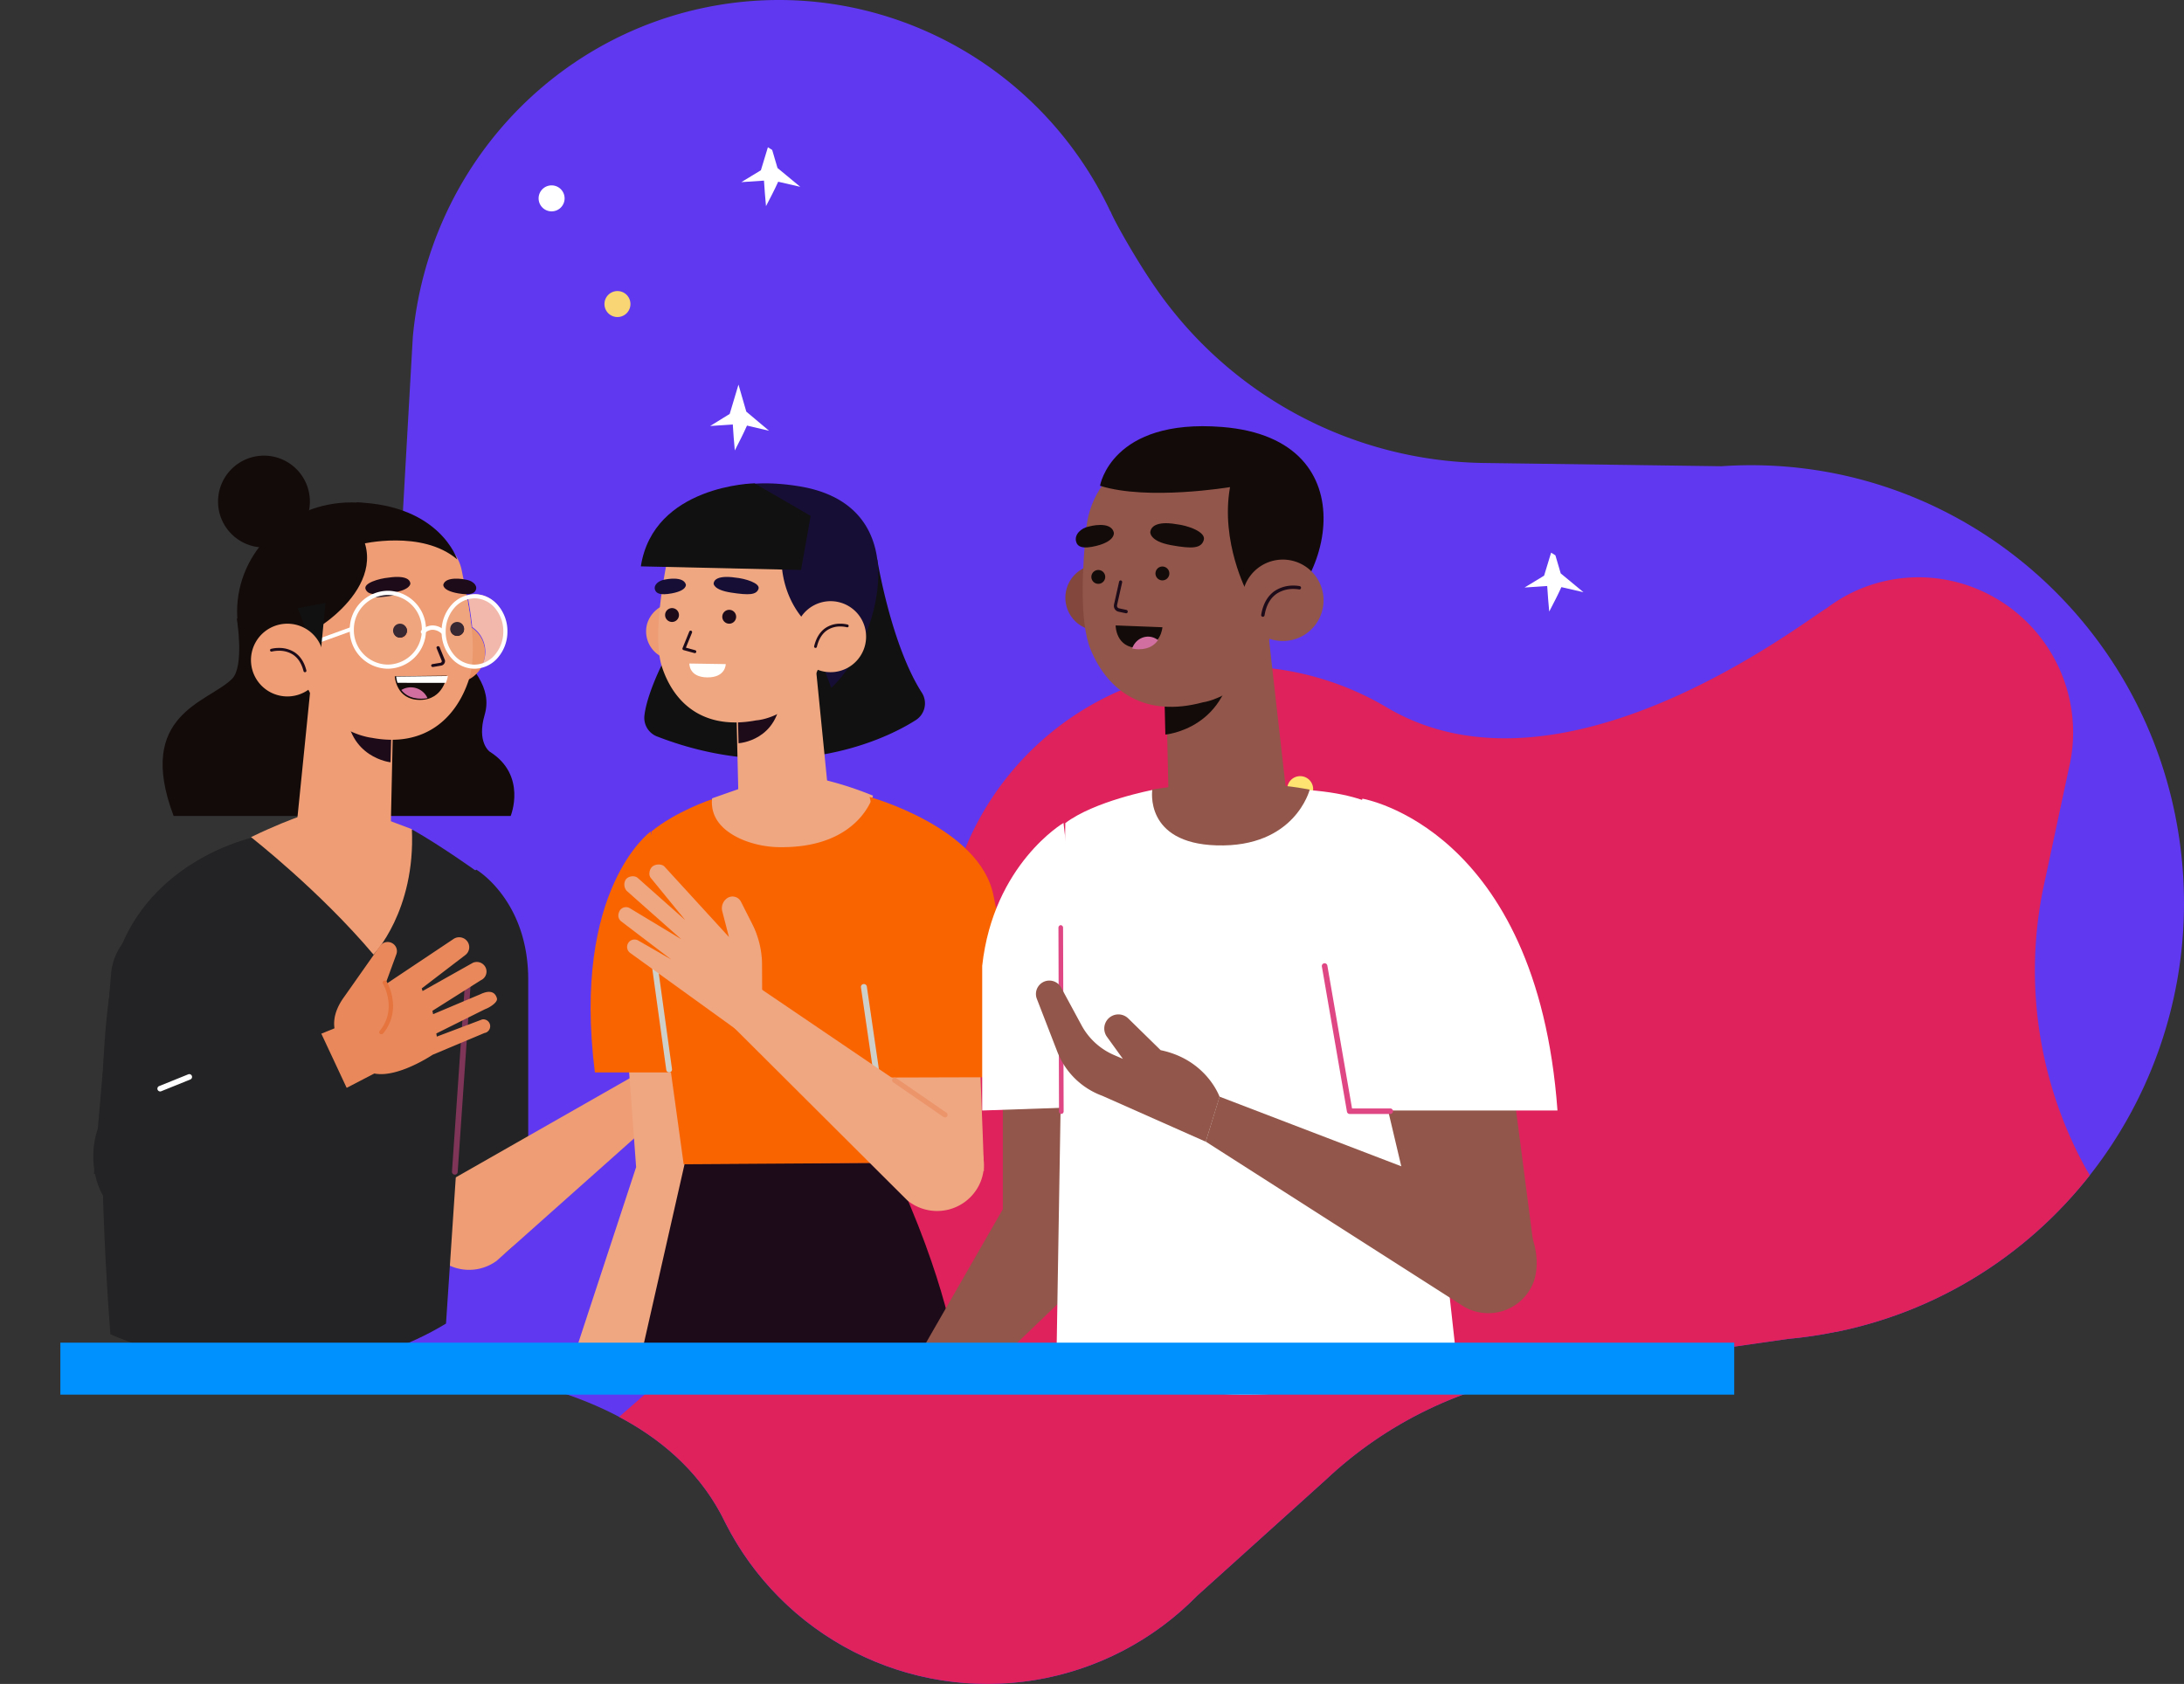 <svg xmlns="http://www.w3.org/2000/svg" xmlns:xlink="http://www.w3.org/1999/xlink" width="1260.407" height="972" viewBox="0 0 1260.407 972">
  <rect x="0" y="0" width="1260.407" height="972" fill="#333333" stroke="none"/>
  <defs>
    <clipPath id="clip-path">
      <path id="Mask" d="M.388,690.328a89.647,89.647,0,0,0,19.855,65.119A87.827,87.827,0,0,0,79.857,787.3a89.988,89.988,0,0,0,14.831.136c15.29.845,192.914-15.013,244.338,91.2a169.429,169.429,0,0,0,272.356,42.533l74.372-67.056a233.9,233.9,0,0,1,127.09-61.279l139.63-20a250.72,250.72,0,0,0,27.263-4.005h.351c129.206-26.157,216.135-149.159,198.687-281.135s-133.283-227.609-264.753-218.58l-137.391-1.88A234.216,234.216,0,0,1,587.868,166.69c-11.649-16.675-24.755-40.162-26.292-44.549h-.135C520.419,35.121,426.941-13.511,333.01,3.3S167.817,98.22,158.867,194.183c-.162,1.608-13.483,238.441-13.483,238.441v1.035a236.77,236.77,0,0,1-67.172,149.86l-50.4,50.271A89.154,89.154,0,0,0,.388,690.328Z" transform="translate(0.57)" fill="#6038f0"/>
    </clipPath>
    <clipPath id="clip-path-2">
      <path id="Clip_15" data-name="Clip 15" d="M29.834,0,0,.337S.616,13.093,14.428,13.093C28.16,13.093,29.834,0,29.834,0" transform="translate(0.801 0.201)" fill="none"/>
    </clipPath>
    <clipPath id="clip-path-3">
      <path id="Clip_118" data-name="Clip 118" d="M0,0,26.349,1.076S25.77,13.364,12.825,13.364C-.048,13.364,0,0,0,0" transform="translate(0.578 0.398)" fill="none"/>
    </clipPath>
  </defs>
  <g id="Group_3" data-name="Group 3" transform="translate(-919.163 -4650)">
    <g id="Group_30" data-name="Group 30" transform="translate(998 4650)">
      <g id="Path">
        <path id="Mask-2" data-name="Mask" d="M.388,690.328a89.647,89.647,0,0,0,19.855,65.119A87.827,87.827,0,0,0,79.857,787.3a89.988,89.988,0,0,0,14.831.136c15.29.845,192.914-15.013,244.338,91.2a169.429,169.429,0,0,0,272.356,42.533l74.372-67.056a233.9,233.9,0,0,1,127.09-61.279l139.63-20a250.72,250.72,0,0,0,27.263-4.005h.351c129.206-26.157,216.135-149.159,198.687-281.135s-133.283-227.609-264.753-218.58l-137.391-1.88A234.216,234.216,0,0,1,587.868,166.69c-11.649-16.675-24.755-40.162-26.292-44.549h-.135C520.419,35.121,426.941-13.511,333.01,3.3S167.817,98.22,158.867,194.183c-.162,1.608-13.483,238.441-13.483,238.441v1.035a236.77,236.77,0,0,1-67.172,149.86l-50.4,50.271A89.154,89.154,0,0,0,.388,690.328Z" transform="translate(0.57)" fill="#6038f0"/>
        <g id="Path-2" data-name="Path" clip-path="url(#clip-path)">
          <path id="Path-3" data-name="Path" d="M.388,690.328a89.647,89.647,0,0,0,19.855,65.119A87.827,87.827,0,0,0,79.857,787.3a89.988,89.988,0,0,0,14.831.136c15.29.845,192.914-15.013,244.338,91.2a169.429,169.429,0,0,0,272.356,42.533l74.372-67.056a233.9,233.9,0,0,1,127.09-61.279l139.63-20a250.72,250.72,0,0,0,27.263-4.005h.351c129.206-26.157,216.135-149.159,198.687-281.135s-133.283-227.609-264.753-218.58l-137.391-1.88A234.216,234.216,0,0,1,587.868,166.69c-11.649-16.675-24.755-40.162-26.292-44.549h-.135C520.419,35.121,426.941-13.511,333.01,3.3S167.817,98.22,158.867,194.183c-.162,1.608-13.483,238.441-13.483,238.441v1.035a236.77,236.77,0,0,1-67.172,149.86l-50.4,50.271A89.154,89.154,0,0,0,.388,690.328Z" transform="matrix(-0.839, 0.545, -0.545, -0.839, 1483.859, 960.188)" fill="#df215c"/>
        </g>
      </g>
      <g id="Group_29" data-name="Group 29" transform="translate(232 463)">
        <path id="Fill_7" data-name="Fill 7" d="M34-11.169,20.867-22.029,17.8-32.452,15.323-34,11.277-20.723,0-13.873l13.063-.878Q13.527-7.366,14.232,0c2.4-4.618,4.89-9.36,7.03-14.106L34-11.169" transform="translate(117 -344)" fill="#fff"/>
        <path id="Fill_8" data-name="Fill 8" d="M34-11.168,20.869-22.028,17.8-32.454,15.323-34,11.28-20.724,0-13.872l13.066-.879Q13.53-7.363,14.233,0c2.4-4.617,4.888-9.359,7.027-14.106L34-11.168" transform="translate(569 -110)" fill="#fff"/>
        <path id="Fill_9" data-name="Fill 9" d="M21.259-14.348C19.119-9.519,16.633-4.7,14.232,0q-.71-7.49-1.172-15L0-14.109l11.277-6.967L16.348-38l4.515,15.6L34-11.357,21.259-14.348" transform="translate(99 -203)" fill="#fff"/>
        <path id="Fill_14" data-name="Fill 14" d="M15-7.5A7.5,7.5,0,0,0,7.5-15,7.5,7.5,0,0,0,0-7.5,7.5,7.5,0,0,0,7.5,0,7.5,7.5,0,0,0,15-7.5" transform="translate(38 -280)" fill="#f9d673"/>
        <path id="Fill_17" data-name="Fill 17" d="M15-7.5A7.5,7.5,0,0,0,7.5-15,7.5,7.5,0,0,0,0-7.5,7.5,7.5,0,0,0,7.5,0,7.5,7.5,0,0,0,15-7.5" transform="translate(432)" fill="#ffe471"/>
        <path id="Fill_18" data-name="Fill 18" d="M15-7.5A7.5,7.5,0,0,0,7.5-15,7.5,7.5,0,0,0,0-7.5,7.5,7.5,0,0,0,7.5,0,7.5,7.5,0,0,0,15-7.5" transform="translate(0 -341)" fill="#fff"/>
      </g>
    </g>
    <g id="Group_31" data-name="Group 31" transform="translate(919 4896)">
      <g id="Group">
        <path id="Fill_2" data-name="Fill 2" d="M42.861,34.133s4.464,27.451-2.75,34.679C26.348,82.6-15.923,89.019,6.376,148h194.5s9.624-23.485-12.1-37.137c0,0-7.565-5.288-2.925-21.212S178.927,62.41,164.744,45.4L136.845,0,42.861,34.133" transform="translate(94 77)" fill="#130b0a"/>
        <path id="Fill_3" data-name="Fill 3" d="M0,63c0,34.793,29.55,63,66,63s66-28.207,66-63S102.45,0,66,0,0,28.207,0,63" transform="translate(137 44)" fill="#130b0a"/>
        <path id="Fill_4" data-name="Fill 4" d="M.735,21.93A17,17,0,1,0,12.07.736,17,17,0,0,0,.735,21.93" transform="translate(246 114)" fill="#ea8e62"/>
        <path id="Fill_5" data-name="Fill 5" d="M57,38.955,55.339,115,0,111.92,11.293,0,57,38.955" transform="translate(170 132)" fill="#ee9d74"/>
        <path id="Fill_6" data-name="Fill 6" d="M25.555,31S1.057,28.427,0,0L26,14.021,25.555,31" transform="translate(200 163)" fill="#1d0b19"/>
        <path id="Fill_7-2" data-name="Fill 7" d="M88.474,14.2a25.159,25.159,0,0,1,8.234,14.392c3.3,16.49,9.781,45.54,3.941,63.043-7.6,22.762-26.1,38.9-55.992,33.222,0,0-35.824-3.613-43.191-48.948C-10.272,3.674,51.212-17.265,88.474,14.2" transform="translate(170 55)" fill="#ee9d74"/>
        <path id="Fill_8-2" data-name="Fill 8" d="M.133,5.018A4,4,0,1,0,2.983.133,4,4,0,0,0,.133,5.018" transform="translate(260 113)" fill="#1d0b19"/>
        <path id="Fill_9-2" data-name="Fill 9" d="M.133,5.017A4,4,0,1,0,2.984.132,4,4,0,0,0,.133,5.017" transform="translate(227 114)" fill="#1d0b19"/>
        <path id="Fill_10" data-name="Fill 10" d="M3.126,1.131,6.148,8.559l.874-.29-.909.179.025.205a.967.967,0,0,1-.776.911l.242.811L5.435,9.55l-4.672.781a.851.851,0,0,0-.747.981.93.93,0,0,0,1.085.674L5.775,11.2l.071-.015A2.686,2.686,0,0,0,8,8.654a2.386,2.386,0,0,0-.067-.565L7.9,7.98,4.873.551a.961.961,0,0,0-1.2-.5.82.82,0,0,0-.553,1.079" transform="translate(249 127)" fill="#1d0b19"/>
        <path id="Fill_11" data-name="Fill 11" d="M13.483.4S25.366-1.7,26,3.749c0,0,.336,3.7-10.052,5.3S1.405,10.389.123,7,7.867.9,13.483.4" transform="translate(211 87)" fill="#1d0b19"/>
        <path id="Fill_12" data-name="Fill 12" d="M12.463.47S1.59-1.72.028,3.355c0,0-.981,3.47,8.576,5.145,6.957,1.218,9.552.111,10.26-2.217C19.7,3.527,16.573.98,12.463.47" transform="translate(256 88)" fill="#1d0b19"/>
        <path id="Fill_13" data-name="Fill 13" d="M30,0,0,.361S.62,14,14.508,14C28.316,14,30,0,30,0" transform="translate(228 144)" fill="#130b0a"/>
        <g id="Group_17" data-name="Group 17" transform="translate(228 144)">
          <path id="Clip_15-2" data-name="Clip 15" d="M29.834,0,0,.337S.616,13.093,14.428,13.093C28.16,13.093,29.834,0,29.834,0" transform="translate(0.801 0.201)" fill="none"/>
          <g id="Group_17-2" data-name="Group 17" clip-path="url(#clip-path-2)">
            <path id="Fill_14-2" data-name="Fill 14" d="M.961,14.742A10.559,10.559,0,0,0,14.9,19.854,10.355,10.355,0,0,0,20.065,6.063,10.558,10.558,0,0,0,6.128.951,10.356,10.356,0,0,0,.961,14.742" transform="translate(-1.254 6.747)" fill="#d06fa0"/>
            <path id="Fill_16" data-name="Fill 16" d="M33.862,6.943,0,6.893V1.229L33.862,0V6.943" transform="translate(-1.214 -2.767)" fill="#fffffe"/>
          </g>
        </g>
        <path id="Fill_18-2" data-name="Fill 18" d="M20.993,42h-.24A20.773,20.773,0,0,1,5.976,35.627,21.318,21.318,0,0,1,3.724,8.789a21.058,21.058,0,0,1,9.321-7.567c.189,0,.4.007.66.007A66.549,66.549,0,0,0,23.34.259C23.869.179,24.381.092,24.862,0a21.1,21.1,0,0,1,15.9,13.62,21.344,21.344,0,0,1-5.006,22.266A20.792,20.792,0,0,1,20.993,42ZM27.6,17.86a4.07,4.07,0,0,0-1.008.13,3.925,3.925,0,0,0-2.425,1.829,3.835,3.835,0,0,0-.4,2.94A3.949,3.949,0,0,0,27.6,25.671a4.016,4.016,0,0,0,1.01-.13,3.92,3.92,0,0,0,2.422-1.827,3.833,3.833,0,0,0,.4-2.94A3.946,3.946,0,0,0,27.6,17.86Z" transform="translate(204 97)" fill="#efa67f"/>
        <path id="Fill_19" data-name="Fill 19" d="M4,8A4,4,0,0,1,2.984.133,4.055,4.055,0,0,1,4,0,4,4,0,0,1,4,8" transform="translate(227 114)" fill="#382832"/>
        <path id="Fill_20" data-name="Fill 20" d="M.669,1.843c-.23,0-.455,0-.669-.008A20.261,20.261,0,0,1,8.084.157H8.33A20.367,20.367,0,0,1,12,.535q-.731.147-1.546.276A65.791,65.791,0,0,1,.669,1.843" transform="translate(216 97)" fill="#382832"/>
        <path id="Fill_21" data-name="Fill 21" d="M8.839,40a17.187,17.187,0,0,0,.687-11.781,16.958,16.958,0,0,0-6.841-9.287C2.047,12.686,1.048,6.443,0,.684A15.243,15.243,0,0,1,4.522,0H4.7C14.382.113,22.126,9.3,22,20.531,21.893,29.912,16.319,37.747,8.839,40" transform="translate(270 97)" fill="#f2b8ab"/>
        <path id="Fill_22" data-name="Fill 22" d="M1.833,22l-.19,0Q.92,21.99.21,21.922A96.375,96.375,0,0,0,0,0,17.255,17.255,0,0,1,7.23,9.407,16.738,16.738,0,0,1,6.5,21.34,16.84,16.84,0,0,1,1.833,22" transform="translate(272 116)" fill="#ec986d"/>
        <path id="Fill_23" data-name="Fill 23" d="M16.476,40h0A17.339,17.339,0,0,1,4.689,33.424,21.761,21.761,0,0,1,0,19.49,21.875,21.875,0,0,1,3.912,7.1,19.29,19.29,0,0,1,8.165,2.7,17.168,17.168,0,0,1,13.5,0c1.3,6.931,2.208,12.916,2.775,18.3A95.013,95.013,0,0,1,16.476,40ZM8.146,15.651a4.123,4.123,0,0,0-1.016.13,3.942,3.942,0,0,0-2.442,1.836,3.832,3.832,0,0,0-.4,2.944,4.009,4.009,0,0,0,7.305.953,3.833,3.833,0,0,0,.4-2.943A3.972,3.972,0,0,0,8.146,15.651Z" transform="translate(256 98)" fill="#efa67f"/>
        <path id="Fill_24" data-name="Fill 24" d="M4,8A4,4,0,0,1,2.983.133,4.059,4.059,0,0,1,4,0,4,4,0,0,1,4,8" transform="translate(260 113)" fill="#382832"/>
        <path id="Fill_25" data-name="Fill 25" d="M42.809,22.74l-1.191-.013A19.877,19.877,0,0,1,21.992,42.615l-.225,0a19.865,19.865,0,0,1-19.389-20.1l0-.242v0A19.879,19.879,0,0,1,22.006,2.385l.225,0a19.865,19.865,0,0,1,19.389,20.1l0,.246v0l1.191.013L44,22.752l0-.269A22.25,22.25,0,0,0,22.259,0l-.253,0A22.26,22.26,0,0,0,0,22.247v0l0,.274A22.248,22.248,0,0,0,21.741,45l.251,0A22.26,22.26,0,0,0,44,22.753v0l-1.189-.011" transform="translate(202 95)" fill="#fffffe"/>
        <path id="Fill_26" data-name="Fill 26" d="M36.81,21.706l-1.188-.015A20.6,20.6,0,0,1,30.6,35.158a15.57,15.57,0,0,1-11.65,5.474h-.17A15.533,15.533,0,0,1,7.217,35.037a20.541,20.541,0,0,1-4.84-13.469l0-.257v0A20.608,20.608,0,0,1,7.4,7.844a15.581,15.581,0,0,1,11.65-5.476l.168,0A15.518,15.518,0,0,1,30.783,7.964a20.543,20.543,0,0,1,4.842,13.467l0,.263v0l1.188.015,1.19.009v-.284A22.89,22.89,0,0,0,32.581,6.415,17.914,17.914,0,0,0,19.248,0l-.2,0A17.973,17.973,0,0,0,5.622,6.274,22.964,22.964,0,0,0,0,21.283v0l0,.289A22.9,22.9,0,0,0,5.419,36.585,17.907,17.907,0,0,0,18.752,43l.2,0a17.954,17.954,0,0,0,13.43-6.274A22.961,22.961,0,0,0,38,21.719v0l-1.19-.009" transform="translate(255 97)" fill="#fffffe"/>
        <path id="Fill_27" data-name="Fill 27" d="M2.2,4.575,1.84,4.256l.357.323,0,0L1.84,4.256l.357.323A6.759,6.759,0,0,1,3.539,3.511a6.343,6.343,0,0,1,3.334-.994A7.8,7.8,0,0,1,11.93,4.669a1.259,1.259,0,0,0,1.623-1.924A10.319,10.319,0,0,0,6.874,0,8.9,8.9,0,0,0,2.11,1.437,8.906,8.906,0,0,0,.317,2.907,1.259,1.259,0,0,0,2.2,4.575" transform="translate(243 115)" fill="#fffffe"/>
        <path id="Fill_28" data-name="Fill 28" d="M19.386.074.768,6.808a1.117,1.117,0,0,0-.69,1.461,1.209,1.209,0,0,0,1.536.656L20.232,2.191A1.117,1.117,0,0,0,20.922.73,1.211,1.211,0,0,0,19.386.074" transform="translate(183 116)" fill="#fffffe"/>
        <path id="Fill_29" data-name="Fill 29" d="M8.954,63.967C11.8,65.151,64.017,33.953,37.525,0,37.525,0-2.191,9.259.1,63.941l8.859.026" transform="translate(167 56)" fill="#130b0a"/>
        <path id="Fill_30" data-name="Fill 30" d="M20.717,24.035S55.662,15.561,76,32.877C76,32.877,66.146,1.6,18.087,0L0,40,20.717,24.035" transform="translate(188 44)" fill="#130b0a"/>
        <path id="Fill_31" data-name="Fill 31" d="M0,26.5A26.5,26.5,0,1,0,26.5,0,26.5,26.5,0,0,0,0,26.5" transform="translate(126 17)" fill="#130b0a"/>
        <path id="Fill_32" data-name="Fill 32" d="M16,0,12.558,36,0,3.045,16,0" transform="translate(172 102)" fill="#111"/>
        <path id="Fill_33" data-name="Fill 33" d="M.909,27.088a20.994,20.994,0,1,0,14-26.18,20.991,20.991,0,0,0-14,26.18" transform="translate(145 114)" fill="#ee9d74"/>
        <path id="Fill_34" data-name="Fill 34" d="M1.077,2.08l.062-.016a17.577,17.577,0,0,1,4.019-.445,14.644,14.644,0,0,1,7.846,2.094c2.622,1.662,5.03,4.54,6.329,9.669a.846.846,0,0,0,1.018.6A.808.808,0,0,0,20.976,13c-1.366-5.44-4.042-8.753-7.043-10.641A16.413,16.413,0,0,0,5.159,0,18.653,18.653,0,0,0,.611.527a.8.8,0,0,0-.578,1,.851.851,0,0,0,1.045.554" transform="translate(156 128)" fill="#1d0b19"/>
        <path id="Fill_35" data-name="Fill 35" d="M38.109,0S68,17.632,68,63.439V194.747a33.412,33.412,0,0,1-66.821.227L0,21.97,38.109,0" transform="translate(237 256)" fill="#232325"/>
        <path id="Fill_36" data-name="Fill 36" d="M137.759,0,152,18.474l-109.231,97.3A26.886,26.886,0,1,1,15.135,69.9L137.759,0" transform="translate(244 366)" fill="#ee9d74"/>
        <path id="Fill_37" data-name="Fill 37" d="M0,39.75l7.8-13.5a51.959,51.959,0,0,1,16.573-17.5L36.385.9a5.526,5.526,0,0,1,8.077,2.392,7.027,7.027,0,0,1-1.421,7.752L32.375,21.9,89.755,5.514a4.274,4.274,0,0,1,5.471,3.337l.3,1.694a4.259,4.259,0,0,1-2.653,4.7L59.2,26.014l40.4-7.035a4.272,4.272,0,0,1,5.238,3.666l.142,1.256a4.261,4.261,0,0,1-3.248,4.62L59.911,37.08l34.67-.7a4.262,4.262,0,0,1,4.4,4.984l-.095.543a4.268,4.268,0,0,1-3.662,3.49l-36.092,4.65,22.157.006a4.258,4.258,0,0,1,.394,8.5L.982,66,0,39.75" transform="translate(381 326)" fill="#ee9d74"/>
        <path id="Fill_38" data-name="Fill 38" d="M86.439,4.579S32.071,16.372,11.25,66.912,4.887,291.135,4.887,291.135s103.411,48.555,193.674-6.156L216,23.784S195.816,9.3,179.36,0L86.439,4.579" transform="translate(59 233)" fill="#232325"/>
        <path id="Fill_39" data-name="Fill 39" d="M41.641,0S26.418,3.411,0,16.2c0,0,39.5,30.777,70.721,67.8,0,0,24.288-25.02,22.145-72.395L62.019,0H41.641" transform="translate(145 221)" fill="#ee9d74"/>
        <path id="Fill_40" data-name="Fill 40" d="M7.7,1.49,0,113.3A1.615,1.615,0,0,0,1.541,115,1.63,1.63,0,0,0,3.3,113.51L11,1.7A1.65,1.65,0,0,0,7.7,1.49" transform="translate(261 317)" fill="#7f3558"/>
        <path id="Fill_49" data-name="Fill 49" d="M6.9,64.38S-7.912,53.128,5.867,34.3L26.534,4.919a5.406,5.406,0,0,1,7.986-.775A5.234,5.234,0,0,1,35.882,9.9L29.509,27.292,68.7,1.124A5.851,5.851,0,0,1,77.315,3.1a5.674,5.674,0,0,1-1.531,7.1L50.543,29.517l.492,1.524L80.007,14.764A5.61,5.61,0,0,1,87.782,18.5a5.5,5.5,0,0,1-3.093,6.291L56.71,42.462l.407,1.939,27.3-11.528c6.758-3.2,8.864-.07,9.529,2.4.622,2.3-4.463,5.438-6.755,6.189L58.952,55.537l.308,1.8,26.186-9.912a3.977,3.977,0,0,1,1.267,7.853L56.836,67.828s-27.286,18.366-39.656,8L6.9,64.38" transform="translate(193 295)" fill="#e9895b"/>
        <path id="Fill_50" data-name="Fill 50" d="M2.155,1.768l.027.049A27.984,27.984,0,0,1,5.474,14.682,22.232,22.232,0,0,1,.261,29.088a1.141,1.141,0,0,0,.232,1.665,1.316,1.316,0,0,0,1.772-.218A24.538,24.538,0,0,0,8,14.682,30.038,30.038,0,0,0,4.359.607,1.306,1.306,0,0,0,2.639.152a1.15,1.15,0,0,0-.485,1.616" transform="translate(219 320)" fill="#e5743e"/>
        <path id="Fill_51" data-name="Fill 51" d="M0,18.479,45.382,0,65,26.565,14.126,53,0,18.479" transform="translate(159 343)" fill="#e9895b"/>
        <path id="Fill_52" data-name="Fill 52" d="M16.02,44.911,128.491,0,151,48.131,52.836,112.165a34.453,34.453,0,0,1-45.6-9.531c-11.8-16.612-9.364-48.2,8.785-57.723" transform="translate(54 344)" fill="#232325"/>
        <path id="Fill_52-2" data-name="Fill 52" d="M16.012,44.9,128.529,0l22.55,48.2-98.19,64.052a34.484,34.484,0,0,1-45.634-9.568C-4.567,86.045-2.142,54.418,16.012,44.9" transform="matrix(-0.616, 0.788, -0.788, -0.616, 185.436, 342.172)" fill="#232325"/>
        <path id="Fill_53" data-name="Fill 53" d="M17.794.117,1,6.907a1.6,1.6,0,0,0,1.2,2.975L19,3.093a1.6,1.6,0,0,0-1.2-2.975" transform="translate(91 374)" fill="#fff"/>
        <path id="Fill_76" data-name="Fill 76" d="M134.447,0s7.977,49.328,25.848,77.032a11.444,11.444,0,0,1-3.606,15.609c-20.179,12.967-76.955,37.555-149.466,9.4A11.5,11.5,0,0,1,.074,89.991c1.484-13.335,13.124-39.517,30.233-63L134.447,0" transform="translate(372 77)" fill="#111"/>
        <path id="Fill_77" data-name="Fill 77" d="M33.266,21.285a17.09,17.09,0,0,1-21.194,11A16.418,16.418,0,0,1,.735,11.716,17.087,17.087,0,0,1,21.93.714,16.42,16.42,0,0,1,33.266,21.285" transform="translate(373 102)" fill="#ed9c74"/>
        <path id="Fill_78" data-name="Fill 78" d="M0,38.1,1.6,106,54,99.824,44.068,0,0,38.1" transform="translate(425 120)" fill="#efa781"/>
        <path id="Fill_79" data-name="Fill 79" d="M.393,29S23.984,27.768,25,0L0,13.695.393,29" transform="translate(426 154)" fill="#1d0b19"/>
        <path id="Fill_80" data-name="Fill 80" d="M14.093,13.794a24.476,24.476,0,0,0-7.988,14c-3.2,16.034-9.492,49.38-3.824,66.4,7.371,22.131,25.315,36.126,54.316,30.6,0,0,33.61-1.532,41.9-51,11.765-70.173-48.258-90.6-84.4-60" transform="translate(380 45)" fill="#efa781"/>
        <path id="Fill_81" data-name="Fill 81" d="M7.868,5.017A4,4,0,1,1,5.017.132,4,4,0,0,1,7.868,5.017" transform="translate(384 105)" fill="#1d0b19"/>
        <path id="Fill_82" data-name="Fill 82" d="M7.867,5.017A4,4,0,1,1,5.017.132a4,4,0,0,1,2.85,4.885" transform="translate(417 106)" fill="#1d0b19"/>
        <path id="Fill_83" data-name="Fill 83" d="M3.955.532.064,10.077a.874.874,0,0,0,.023.711.844.844,0,0,0,.539.452l6.306,1.73a.846.846,0,0,0,1.038-.608.862.862,0,0,0-.6-1.057L2,9.832,5.521,1.194A.871.871,0,0,0,5.063.066.843.843,0,0,0,3.955.532" transform="translate(394 118)" fill="#1d0b19"/>
        <path id="Fill_84" data-name="Fill 84" d="M12.516.4S.632-1.7,0,3.748c0,0-.338,3.7,10.052,5.3S24.6,10.389,25.877,6.995,18.134.9,12.516.4" transform="translate(412 87)" fill="#170e36"/>
        <path id="Fill_85" data-name="Fill 85" d="M6.193.47s10.3-2.19,11.78,2.884c0,0,.93,3.471-8.123,5.145C3.256,9.718.8,8.609.13,6.284-.665,3.526,2.3.981,6.193.47" transform="translate(378 88)" fill="#170e36"/>
        <path id="Fill_86" data-name="Fill 86" d="M0,0,21,.32S21.048,8.1,10.346,8,0,0,0,0" transform="translate(398 137)" fill="#fffffe"/>
        <path id="Fill_87" data-name="Fill 87" d="M79.727,80.381S62.069,64.839,65.584,34.6A295.885,295.885,0,0,1,0,37.267S7.944-9.473,75.637,1.736C145.976,13.382,120.03,94.3,93.891,118L79.727,80.381" transform="translate(386 33)" fill="#170e36"/>
        <path id="Fill_88" data-name="Fill 88" d="M40.114,26.445A20.495,20.495,0,1,1,26.444.886,20.494,20.494,0,0,1,40.114,26.445" transform="translate(459 101)" fill="#efa781"/>
        <path id="Fill_89" data-name="Fill 89" d="M19.418.526A17.058,17.058,0,0,0,15.085,0,15.052,15.052,0,0,0,6.73,2.362C3.87,4.248,1.322,7.56.022,13a.8.8,0,1,0,1.563.38c1.237-5.128,3.53-8.006,6.028-9.668a13.454,13.454,0,0,1,7.472-2.1,17.146,17.146,0,0,1,2.823.235c.346.059.619.119.8.161l.206.05.059.017A.808.808,0,0,0,19.418.526" transform="translate(470 114)" fill="#1d0b19"/>
        <path id="Fill_90" data-name="Fill 90" d="M65.65,0C65.742-.084,7.309,1.01,0,47.907L92.461,50,98,18.778,65.65,0" transform="translate(370 33)" fill="#111"/>
        <path id="Fill_91" data-name="Fill 91" d="M29.808,0l6.465,87.677L0,198H40.247L103,137.525,96.259,5.627,29.808,0" transform="translate(331 340)" fill="#efa781"/>
        <path id="Fill_92" data-name="Fill 92" d="M34.6,0S-10.94,33.03,2.472,139H77L34.6,0" transform="translate(341 234)" fill="#fa6400"/>
        <path id="Fill_93" data-name="Fill 93" d="M25.273.76,0,112.136c94.315,26.693,182,0,182,0S177.088,69.364,144.306,0L25.273.76" transform="translate(370 425)" fill="#1d0b19"/>
        <path id="Fill_94" data-name="Fill 94" d="M126.617,0,34.442,1.538S14.248,8.3,0,20L2.889,97.6,18.711,212l118.908-.757L161,33.475,126.617,0" transform="translate(376 214)" fill="#fa6400"/>
        <path id="Fill_95" data-name="Fill 95" d="M42.352,0A196.6,196.6,0,0,1,93,13.272S85.251,42.869,40.684,43A58.643,58.643,0,0,1,18.84,39.166C9.58,35.486-1.25,28.266.118,14.8L42.352,0" transform="translate(411 200)" fill="#efa781"/>
        <path id="Fill_96" data-name="Fill 96" d="M11.984,64.123,3.325,1.429A1.667,1.667,0,0,0,1.445.015,1.656,1.656,0,0,0,.016,1.877l8.66,62.694a1.67,1.67,0,0,0,3.309-.448" transform="translate(376 307)" fill="#cfcfca"/>
        <path id="Fill_97" data-name="Fill 97" d="M55.993,110c.206-2.343-4.2-110-4.2-110H.8L0,80.222,55.993,110" transform="translate(512 320)" fill="#efa781"/>
        <path id="Fill_98" data-name="Fill 98" d="M0,0S63.727,17.549,71.486,56.847,98,161.72,98,161.72L0,162,7.369,30.021,0,0" transform="translate(502 214)" fill="#fa6400"/>
        <path id="Fill_99" data-name="Fill 99" d="M11.983,60.108,3.421,1.43A1.71,1.71,0,0,0,1.48.016,1.674,1.674,0,0,0,.017,1.893L8.579,60.572a1.707,1.707,0,0,0,1.941,1.411,1.671,1.671,0,0,0,1.463-1.875" transform="translate(497 322)" fill="#cfcfca"/>
        <path id="Fill_100" data-name="Fill 100" d="M12.17,0,0,23.434,103.723,126.8a27.112,27.112,0,0,0,41.381-8.546,26.7,26.7,0,0,0-10.876-35.431L12.17,0" transform="translate(420 320)" fill="#efa781"/>
        <path id="Fill_101" data-name="Fill 101" d="M83,73.558l-.055-15.68A52.477,52.477,0,0,0,77.29,34.344l-6.5-12.836a5.473,5.473,0,0,0-8.169-1.929,7.108,7.108,0,0,0-2.615,7.479l3.84,14.794L26.682,1.251C24.931-.636,20.806-.3,19.168,1.683c-1.291,1.57-1.765,4.4-.492,5.985l19.94,24.422L11.338,7.874C9.474,6.112,5.805,6.6,4.3,8.679A5.543,5.543,0,0,0,4.819,15.2L36.354,43.149,6.714,25.278A4.244,4.244,0,0,0,.44,27.446l-.187.52a4.3,4.3,0,0,0,1.435,4.871L30.6,54.865,11.433,43.842A4.278,4.278,0,0,0,6.878,51.07L69.132,96,83,73.558" transform="translate(357 253)" fill="#efa781"/>
        <path id="Fill_102" data-name="Fill 102" d="M.65,2.741l29.02,20a1.483,1.483,0,0,0,2.069-.392,1.509,1.509,0,0,0-.387-2.087L2.332.261A1.484,1.484,0,0,0,.261.654,1.508,1.508,0,0,0,.65,2.741" transform="translate(515 376)" fill="#ec956b"/>
        <path id="Fill_107" data-name="Fill 107" d="M37.529,23.185A19,19,0,1,1,23.184.471,19,19,0,0,1,37.529,23.185" transform="translate(615 80)" fill="#83473e"/>
        <path id="Fill_108" data-name="Fill 108" d="M0,52.279,1.717,128,70,123.06,56.129,0,0,52.279" transform="translate(673 93)" fill="#92574a"/>
        <path id="Fill_109" data-name="Fill 109" d="M.705,48S38.193,44.886,40,0L0,18.388.705,48" transform="translate(672 130)" fill="#130b0a"/>
        <path id="Fill_110" data-name="Fill 110" d="M32.954,4.158c-17.292,6.8-28.926,23.1-30.852,41.5C-.117,66.857-2.088,99.705,4.532,115.8c10.232,24.876,31.962,39.46,64.823,30.592,0,0,38.473-4.667,44.037-62.4,6.581-68.314-41.6-95.09-80.438-79.828" transform="translate(625 13)" fill="#92574a"/>
        <path id="Fill_111" data-name="Fill 111" d="M7.931,4.736A4,4,0,1,1,4.735.069a4,4,0,0,1,3.2,4.667" transform="translate(630 83)" fill="#130b0a"/>
        <path id="Fill_112" data-name="Fill 112" d="M7.931,4.734A4,4,0,1,1,4.733.069a4,4,0,0,1,3.2,4.665" transform="translate(667 81)" fill="#130b0a"/>
        <path id="Fill_113" data-name="Fill 113" d="M3.014.749.094,13.8A3.746,3.746,0,0,0,0,14.631a3.427,3.427,0,0,0,2.579,3.427l4.357.925A.9.9,0,0,0,7.984,18.2a.981.981,0,0,0-.708-1.15l-4.357-.927a1.5,1.5,0,0,1-1.129-1.5l.041-.365L4.753,1.219A1,1,0,0,0,4.1.028.9.9,0,0,0,3.014.749" transform="translate(643 89)" fill="#1d0b19"/>
        <path id="Fill_114" data-name="Fill 114" d="M14.924.556S.753-2.382,0,5.247c0,0-.4,5.177,11.985,7.423s17.34,1.874,18.867-2.877S21.622,1.258,14.924.556" transform="translate(664 56)" fill="#130b0a"/>
        <path id="Fill_115" data-name="Fill 115" d="M7.732.877S20.363-2.657,21.976,4.464c0,0,1,4.875-10.089,7.623-8.079,2-11.03.538-11.762-2.726-.864-3.87,2.842-7.6,7.606-8.485" transform="translate(621 57)" fill="#130b0a"/>
        <path id="Fill_116" data-name="Fill 116" d="M0,0,27,1.047S26.407,13,13.141,13C-.049,13,0,0,0,0" transform="translate(644 115)" fill="#130b0a"/>
        <g id="Group_119" data-name="Group 119" transform="translate(644 115)">
          <path id="Clip_118-2" data-name="Clip 118" d="M0,0,26.349,1.076S25.77,13.364,12.825,13.364C-.048,13.364,0,0,0,0" transform="translate(0.578 0.398)" fill="none"/>
          <g id="Group_119-2" data-name="Group 119" clip-path="url(#clip-path-3)">
            <path id="Fill_117" data-name="Fill 117" d="M18.81,15.047c-2.27,5.328-8.121,7.666-13.066,5.22S-1.369,11.517.9,6.189,9.022-1.475,13.967.971,21.08,9.719,18.81,15.047" transform="translate(8.868 6.463)" fill="#d06fa0"/>
          </g>
        </g>
        <path id="Fill_120" data-name="Fill 120" d="M84.944,96.029s-15.569-29.15-9.924-60.858c0,0-47.534,7.928-75.019-.776C0,34.4,6.455-4.592,70.386.45,157.933,7.354,132.349,100.126,90.6,116L84.944,96.029" transform="translate(635)" fill="#130b0a"/>
        <path id="Fill_121" data-name="Fill 121" d="M46.418,28.675A23.5,23.5,0,1,1,28.678.582,23.5,23.5,0,0,1,46.418,28.675" transform="translate(717 77)" fill="#92574a"/>
        <path id="Fill_122" data-name="Fill 122" d="M22.225.308A19.2,19.2,0,0,0,18.606,0,19.2,19.2,0,0,0,8.138,2.9C4.456,5.288,1.211,9.607.013,16.863a.977.977,0,1,0,1.927.32C3.092,10.347,5.993,6.641,9.2,4.531a17.265,17.265,0,0,1,9.4-2.581,19.661,19.661,0,0,1,2.359.137c.284.033.5.067.65.093l.164.029.042.008a.975.975,0,1,0,.4-1.908" transform="translate(728 92)" fill="#1d0b19"/>
        <path id="Fill_123" data-name="Fill 123" d="M52.894,0V111.986L0,204l51.982-6.092L115,137.462,108.231,5.624,52.894,0" transform="translate(526 340)" fill="#92574a"/>
        <path id="Fill_124" data-name="Fill 124" d="M46.926,0S6.485,23.754,0,82.485V166l66-2.272L46.926,0" transform="translate(567 229)" fill="#fff"/>
        <path id="Fill_125" data-name="Fill 125" d="M55.151,0S21.739,6.375,4.961,19.1L0,319.739c107.311,64.718,230,1.888,230,1.888L196.718,20.657S192.375,3.691,145.742.059L55.151,0" transform="translate(610 210)" fill="#fff"/>
        <path id="Fill_126" data-name="Fill 126" d="M91,3.788S52.415-4.7.182,3.729c0,0-4.962,30.925,36.989,32.227C82.6,37.369,91,3.788,91,3.788" transform="translate(665 206)" fill="#92574a"/>
        <path id="Fill_127" data-name="Fill 127" d="M3,107.382,2.672,1.6A1.49,1.49,0,0,0,1.329,0,1.5,1.5,0,0,0,0,1.616L.328,107.4a1.49,1.49,0,0,0,1.34,1.6A1.5,1.5,0,0,0,3,107.382" transform="translate(611 288)" fill="#de4784"/>
        <path id="Fill_128" data-name="Fill 128" d="M106,67.121S98.552,45.68,71.988,40.171L53.3,21.868a8.142,8.142,0,0,0-12.326,10.55l9.2,12.751L45.13,43A38.721,38.721,0,0,1,26.359,25.858l-11.79-21.8A7.743,7.743,0,0,0,.526,10.507L12.338,41.035A44.079,44.079,0,0,0,38.32,66.518L98,93l8-25.879" transform="translate(598 320)" fill="#92574a"/>
        <path id="Fill_129" data-name="Fill 129" d="M7.985,0l165.75,63.528c14.335,6.209,21.275,30.649,14.871,44.919a27.976,27.976,0,0,1-41.2,11.741L0,25.953,7.985,0" transform="translate(696 387)" fill="#92574a"/>
        <path id="Fill_130" data-name="Fill 130" d="M98,140,80.616,5.948,0,0,28.249,119.447,98,140" transform="translate(788 339)" fill="#92574a"/>
        <path id="Fill_131" data-name="Fill 131" d="M19.4,0S120.116,16.586,132,180H8.145L0,74.253,19.4,0" transform="translate(767 215)" fill="#fff"/>
        <path id="Fill_132" data-name="Fill 132" d="M39.392,83.806H17.437L3.192,1.327a1.607,1.607,0,0,0-3.168.541L14.5,85.672A1.61,1.61,0,0,0,16.083,87H39.392a1.6,1.6,0,1,0,0-3.194" transform="translate(763 310)" fill="#de4784"/>
      </g>
      <path id="Fill_87-2" data-name="Fill 87" d="M0,30H966V0H0Z" transform="translate(35 529)" fill="#0091ff"/>
    </g>
  </g>
</svg>
